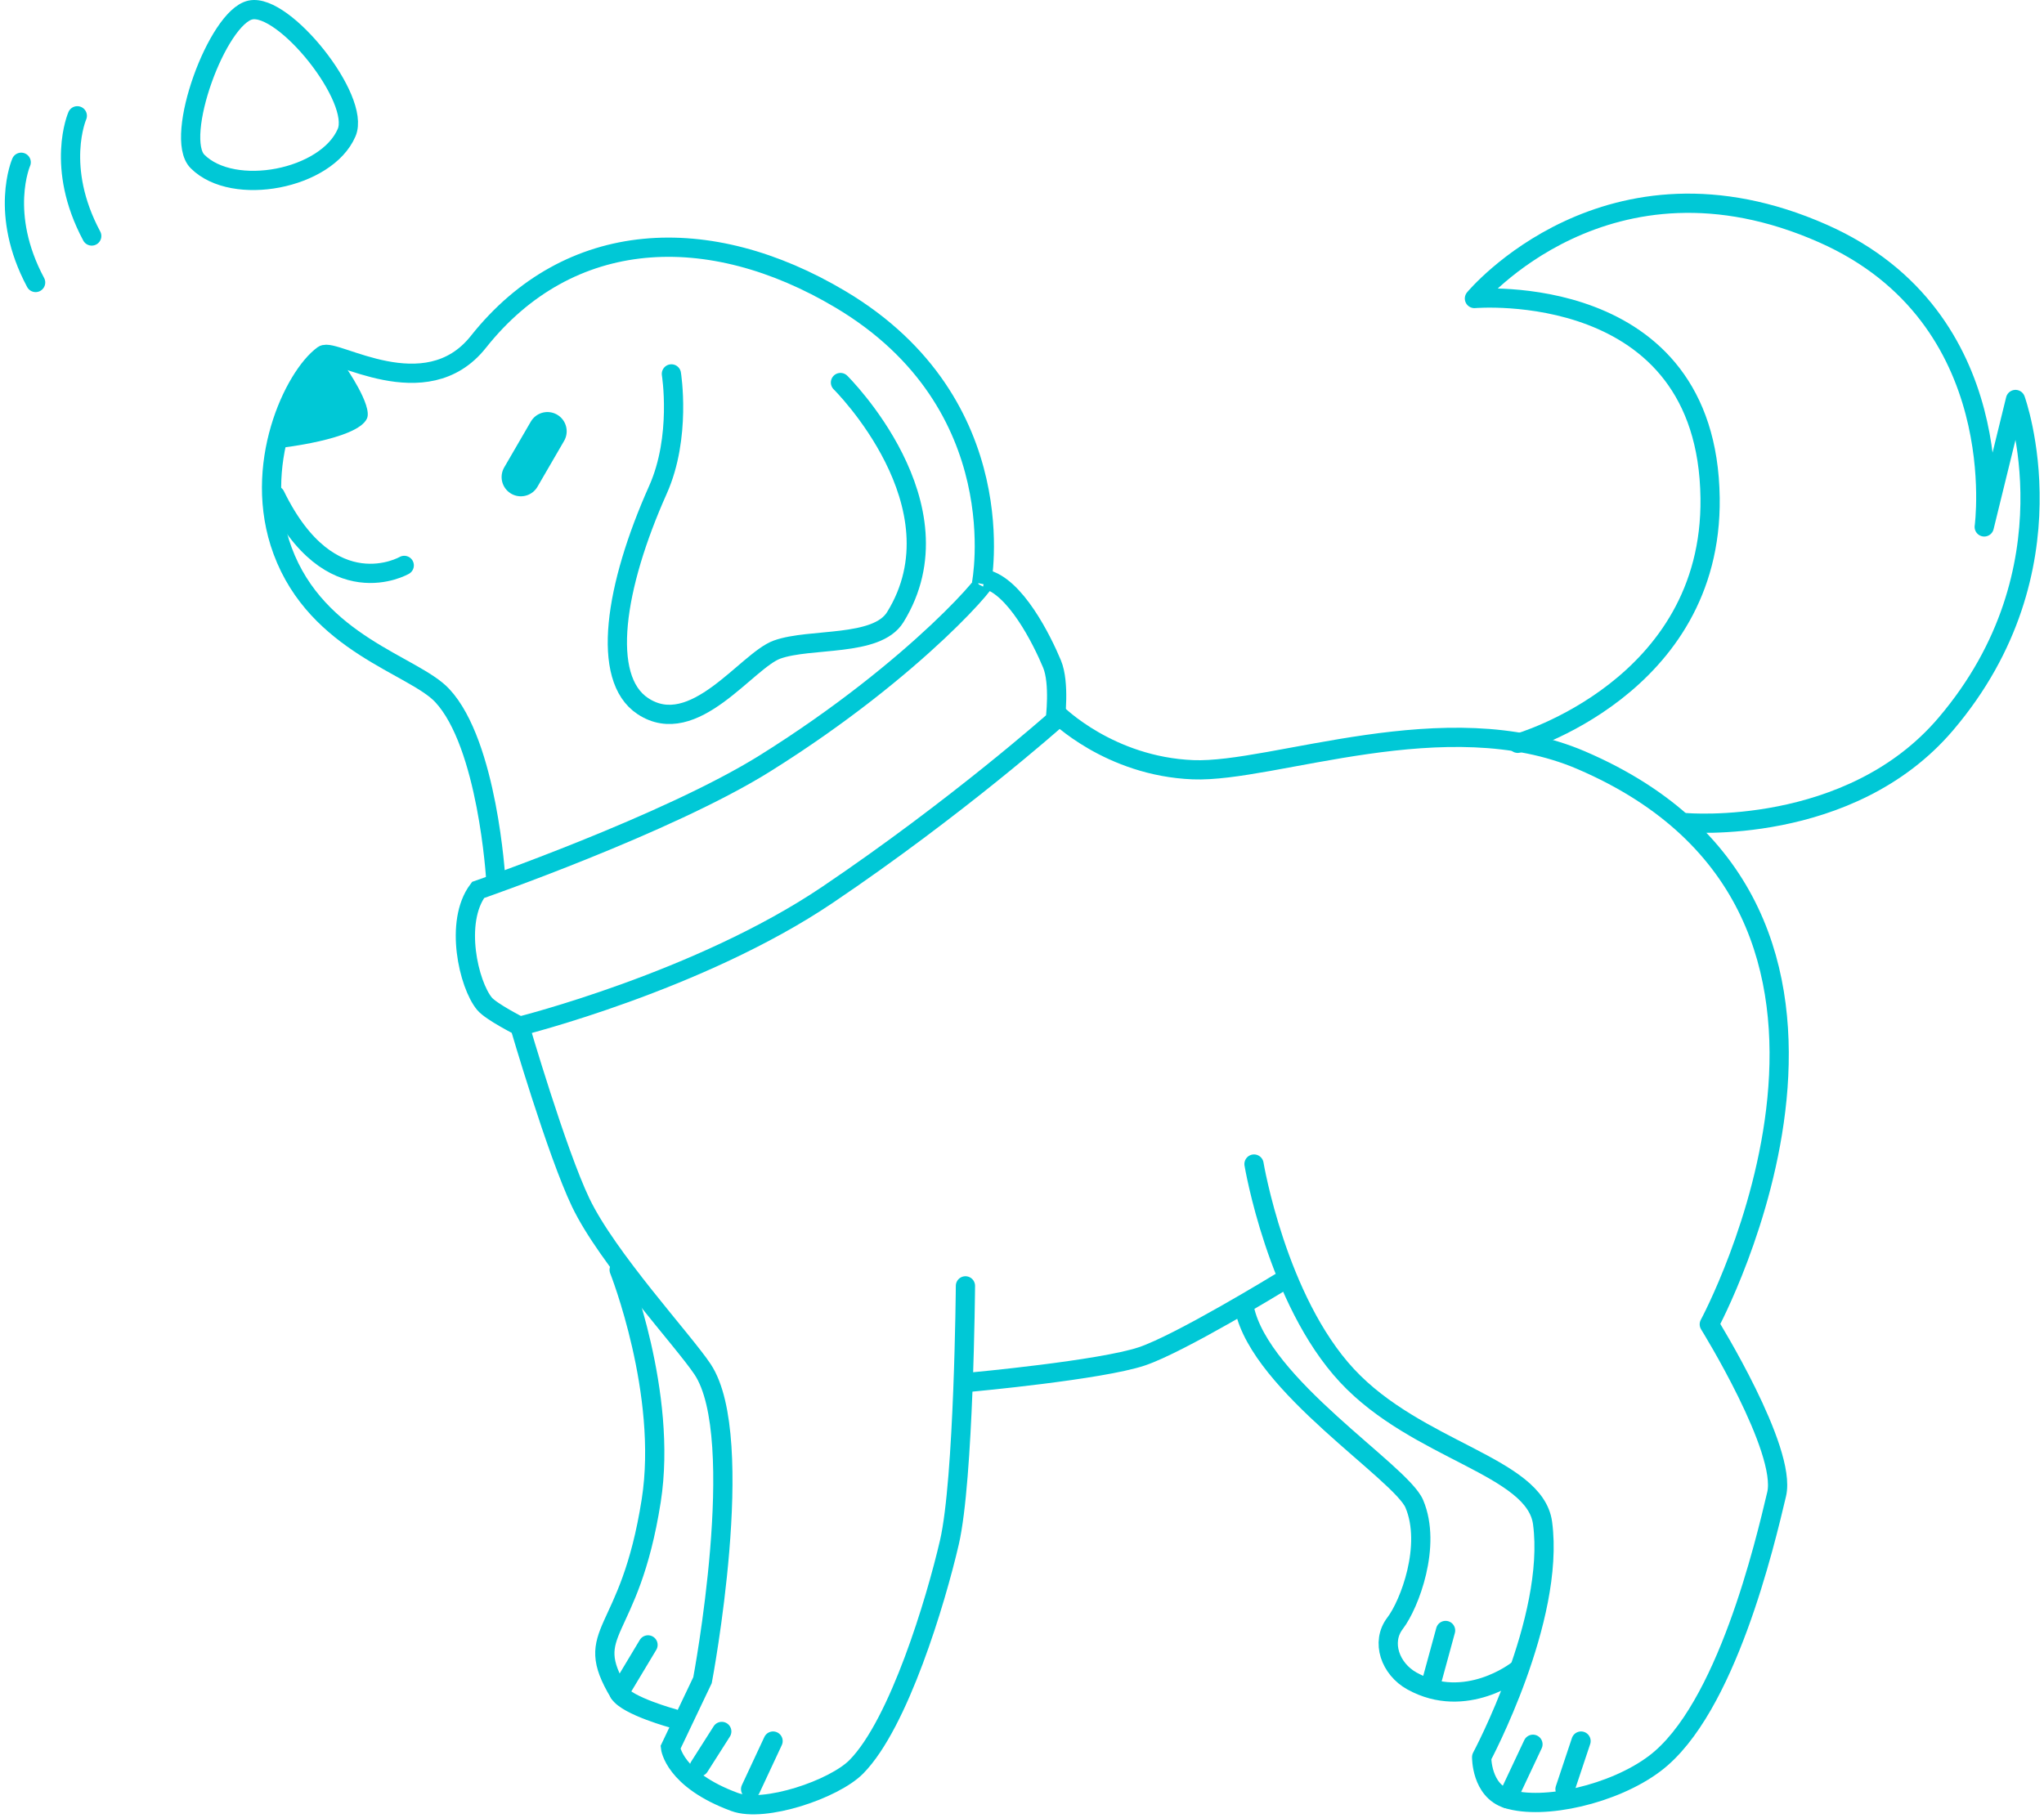 <?xml version="1.0" encoding="UTF-8"?>
<svg width="425px" height="378px" viewBox="0 0 425 378" version="1.1" xmlns="http://www.w3.org/2000/svg" xmlns:xlink="http://www.w3.org/1999/xlink">
    <!-- Generator: Sketch 48.2 (47327) - http://www.bohemiancoding.com/sketch -->
    <title>Page 1</title>
    <desc>Created with Sketch.</desc>
    <defs></defs>
    <g id="Symbols" stroke="none" stroke-width="1" fill="none" fill-rule="evenodd">
        <g id="Page-1" transform="translate(3, 2)">
            <path d="M201.74,118.413 C208.073,119.746 213.695,131.171 215.74,136.08 C217.407,140.08 216.407,147.746 216.407,147.746 C216.407,147.746 195.928,165.953 169.073,184.08 C142.407,202.08 105.073,211.413 105.073,211.413 C105.073,211.413 99.13,208.417 97.74,206.746 C94.457,202.798 91.407,189.746 96.407,183.08 C96.407,183.08 135.832,169.397 156.073,156.746 C188.073,136.746 204.718,116.443 201.74,118.413" id="Stroke-1" stroke="#00C8D6" stroke-width="4"></path>
            <path d="M197.74,265.413 C197.74,265.413 197.421,305.731 194.407,318.747 C191.557,331.05 183.922,356.403 175.073,365.413 C170.453,370.117 155.927,375.026 149.74,372.747 C137.073,368.08 136.407,361.413 136.407,361.413 L143.073,347.413 C143.073,347.413 152.596,297.03 143.073,282.747 C139.073,276.747 123.263,259.634 117.74,248.08 C112.735,237.609 105.073,211.413 105.073,211.413" id="Stroke-3" stroke="#00C8D6" stroke-width="4" stroke-linecap="round"></path>
            <path d="M125.74,262.08 C125.74,262.08 135.904,287.739 132.407,310.08 C127.884,338.978 117.74,336.747 125.74,350.08 C127.351,352.766 137.073,355.413 137.073,355.413" id="Stroke-5" stroke="#00C8D6" stroke-width="4" stroke-linecap="round"></path>
            <path d="M147.073,358.08 L142.406,365.413" id="Stroke-7" stroke="#00C8D6" stroke-width="4" stroke-linecap="round" stroke-linejoin="round"></path>
            <path d="M157.74,360.08 L153.073,370.08" id="Stroke-9" stroke="#00C8D6" stroke-width="4" stroke-linecap="round" stroke-linejoin="round"></path>
            <path d="M131.74,340.08 L125.74,350.08" id="Stroke-11" stroke="#00C8D6" stroke-width="4" stroke-linecap="round" stroke-linejoin="round"></path>
            <path d="M199.073,285.413 C199.073,285.413 225.847,282.941 234.406,280.08 C242.299,277.441 263.073,264.747 263.073,264.747" id="Stroke-13" stroke="#00C8D6" stroke-width="4" stroke-linecap="round" stroke-linejoin="round"></path>
            <path d="M257.74,240.08 C257.74,240.08 262.469,268.381 277.073,284.08 C291.678,299.779 316.157,302.878 317.74,314.747 C320.406,334.747 305.073,363.413 305.073,363.413 C305.073,363.413 304.984,370.371 310.406,372.08 C317.95,374.458 332.578,371.163 341.073,364.747 C355.931,353.525 364.016,318.827 366.406,308.747 C368.598,299.502 352.406,273.413 352.406,273.413 C352.406,273.413 398.823,187.401 325.74,156.08 C297.74,144.08 261.74,158.747 245.073,158.08 C227.638,157.383 216.74,146.413 216.74,146.413" id="Stroke-15" stroke="#00C8D6" stroke-width="4" stroke-linecap="round" stroke-linejoin="round"></path>
            <path d="M315.74,360.747 L310.406,372.08" id="Stroke-17" stroke="#00C8D6" stroke-width="4" stroke-linecap="round" stroke-linejoin="round"></path>
            <path d="M49.073,0.08 C56.073,-1.42 72.073,18.58 69.073,25.58 C64.913,35.286 45.54,39.047 38.073,31.58 C33.073,26.58 42.211,1.55 49.073,0.08 Z" id="Stroke-19" stroke="#00C8D6" stroke-width="4" stroke-linecap="round" stroke-linejoin="round"></path>
            <path d="M325.74,360.08 L322.406,370.08" id="Stroke-21" stroke="#00C8D6" stroke-width="4" stroke-linecap="round" stroke-linejoin="round"></path>
            <path d="M255.74,270.08 C259.073,286.08 288.29,304.169 291.073,310.747 C294.74,319.413 290.073,331.663 287.073,335.58 C284.073,339.497 286.073,345.08 290.573,347.58 C301.767,353.8 312.406,345.413 312.406,345.413" id="Stroke-23" stroke="#00C8D6" stroke-width="4" stroke-linecap="round" stroke-linejoin="round"></path>
            <path d="M294.573,348.08 L297.573,337.08" id="Stroke-25" stroke="#00C8D6" stroke-width="4" stroke-linecap="round" stroke-linejoin="round"></path>
            <path d="M312.573,152.58 C312.573,152.58 353.073,141.08 352.573,101.58 C351.994,55.862 303.573,60.08 303.573,60.08 C303.573,60.08 331.233,26.714 376.073,46.58 C415.573,64.08 409.573,107.58 409.573,107.58 L416.073,81.08 C416.073,81.08 428.958,116.403 401.573,148.58 C381.573,172.08 347.573,169.08 347.573,169.08" id="Stroke-27" stroke="#00C8D6" stroke-width="4" stroke-linecap="round" stroke-linejoin="round"></path>
            <path d="M13.073,22.08 C13.073,22.08 8.406,32.747 16.073,47.08" id="Stroke-29" stroke="#00C8D6" stroke-width="4" stroke-linecap="round" stroke-linejoin="round"></path>
            <path d="M1.407,31.746 C1.407,31.746 -3.26,42.413 4.407,56.746" id="Stroke-31" stroke="#00C8D6" stroke-width="4" stroke-linecap="round" stroke-linejoin="round"></path>
            <path d="M100.073,180.746 C100.073,180.746 98.406,152.746 88.937,142.629 C83.015,136.302 62.967,132.012 55.758,112.54 C49.203,94.834 58.17,76.203 64.209,71.833 C66.436,70.222 85.488,82.933 96.46,69.106 C115.332,45.324 144.396,43.971 171.754,60.259 C208.406,82.079 201.073,119.413 201.073,119.413" id="Stroke-33" stroke="#00C8D6" stroke-width="4"></path>
            <path d="M136.601,75.758 C136.601,75.758 138.72,88.859 133.802,99.864 C124.809,119.987 121.862,139.008 130.645,144.835 C141.26,151.875 152.268,135.355 158.578,133.089 C165.487,130.608 179.284,132.596 183.145,126.353 C197.559,103.043 171.756,77.553 171.756,77.553" id="Stroke-35" stroke="#00C8D6" stroke-width="4" stroke-linecap="round" stroke-linejoin="round"></path>
            <path d="M110.827,87.691 L105.297,97.213" id="Stroke-37" stroke="#00C8D6" stroke-width="8" stroke-linecap="round" stroke-linejoin="round"></path>
            <path d="M54.241,101.034 C65.692,124.489 81.052,115.583 81.052,115.583" id="Stroke-39" stroke="#00C8D6" stroke-width="4" stroke-linecap="round" stroke-linejoin="round"></path>
            <path d="M54.857,91.204 C54.857,91.204 71.29,89.462 73.301,85.035 C74.512,82.368 68.79,74.223 68.79,74.223 L64.209,71.833 L57.823,80.079 L54.857,91.204" id="Fill-41" fill="#00C8D6"></path>
        </g>
    </g>
</svg>